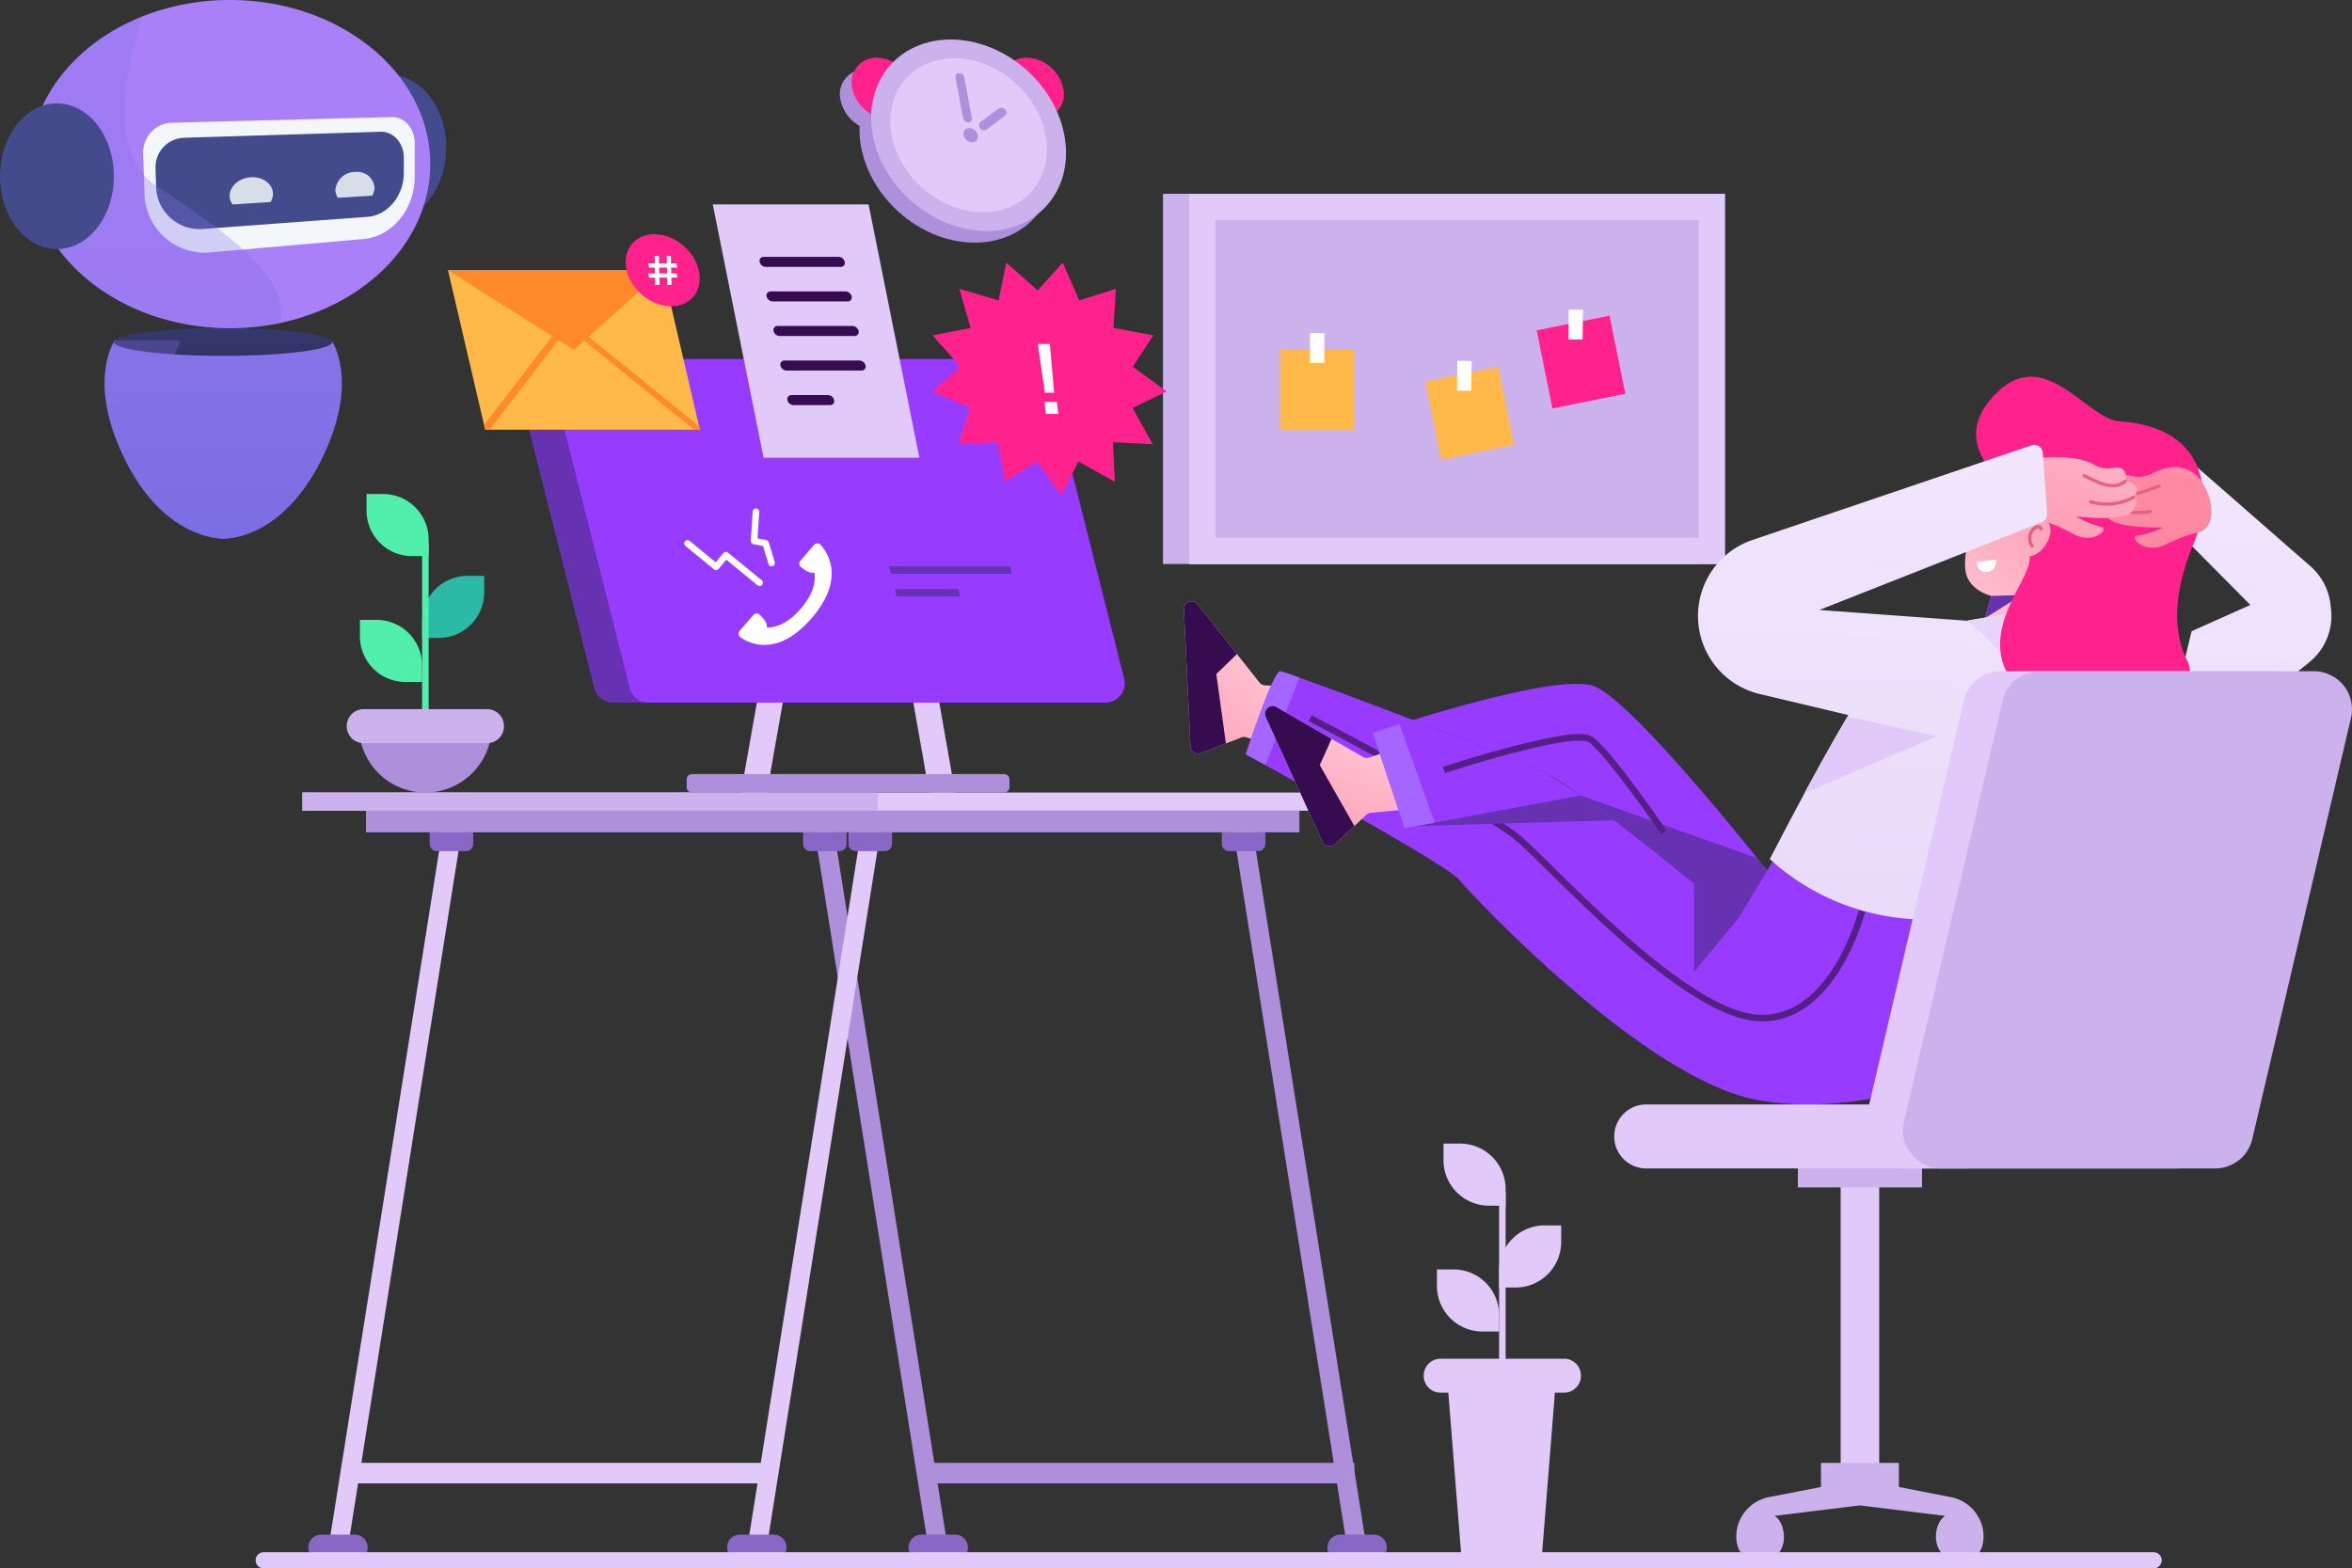 <svg xmlns="http://www.w3.org/2000/svg" xmlns:xlink="http://www.w3.org/1999/xlink" width="434.005" height="289.473" viewBox="0 0 434.005 289.473">
  <rect x="0" y="0" width="434.005" height="289.473" fill="#333333" stroke="none"/>
  <defs>
    <linearGradient id="linear-gradient" x1="0.724" y1="-3.503" x2="0.286" y2="4.179" gradientUnits="objectBoundingBox">
      <stop offset="0" stop-color="#fff"/>
      <stop offset="1" stop-color="#e1caf9"/>
    </linearGradient>
    <linearGradient id="linear-gradient-2" x1="0.546" y1="0.443" x2="-0.238" y2="1.395" gradientUnits="objectBoundingBox">
      <stop offset="0" stop-color="#ffc2d1"/>
      <stop offset="1" stop-color="#ff88a3"/>
    </linearGradient>
    <linearGradient id="linear-gradient-3" x1="0.535" y1="0.298" x2="-0.071" y2="1.42" xlink:href="#linear-gradient-2"/>
    <linearGradient id="linear-gradient-4" x1="0.227" y1="0.971" x2="0.905" y2="-0.338" xlink:href="#linear-gradient-2"/>
    <linearGradient id="linear-gradient-5" x1="0.628" y1="-3.511" x2="0.422" y2="3.008" xlink:href="#linear-gradient"/>
    <linearGradient id="linear-gradient-6" x1="0.943" y1="-2.823" x2="0.436" y2="0.939" xlink:href="#linear-gradient"/>
    <linearGradient id="linear-gradient-7" x1="0.785" y1="-0.928" x2="0.565" y2="0.17" xlink:href="#linear-gradient-2"/>
    <linearGradient id="linear-gradient-8" x1="1.596" y1="13.671" x2="0.72" y2="3.241" xlink:href="#linear-gradient"/>
    <linearGradient id="linear-gradient-9" x1="1.265" y1="-0.535" x2="-0.108" y2="1.764" xlink:href="#linear-gradient-2"/>
    <linearGradient id="linear-gradient-10" x1="0.617" y1="-3.373" x2="0.393" y2="3.878" xlink:href="#linear-gradient"/>
    <linearGradient id="linear-gradient-11" x1="5.059" y1="-3.089" x2="5.082" y2="3.252" gradientUnits="objectBoundingBox">
      <stop offset="0" stop-color="#aa80f9"/>
      <stop offset="0.996" stop-color="#6165d7"/>
    </linearGradient>
    <linearGradient id="linear-gradient-12" x1="5.464" y1="-3.087" x2="5.467" y2="3.252" gradientUnits="objectBoundingBox">
      <stop offset="0" stop-color="#444b8c"/>
      <stop offset="0.996" stop-color="#26264f"/>
    </linearGradient>
    <linearGradient id="linear-gradient-13" x1="6.209" y1="-3.081" x2="6.236" y2="3.247" xlink:href="#linear-gradient-11"/>
    <linearGradient id="linear-gradient-14" x1="6.605" y1="0.5" x2="7.605" y2="0.5" xlink:href="#linear-gradient-12"/>
    <linearGradient id="linear-gradient-15" x1="2.673" y1="0.5" x2="3.673" y2="0.5" xlink:href="#linear-gradient-11"/>
    <linearGradient id="linear-gradient-16" x1="2.208" y1="0.5" x2="3.208" y2="0.5" xlink:href="#linear-gradient-12"/>
    <linearGradient id="linear-gradient-17" x1="5.334" y1="-3.081" x2="5.367" y2="3.246" xlink:href="#linear-gradient-11"/>
    <linearGradient id="linear-gradient-18" x1="12.44" y1="0.5" x2="13.44" y2="0.5" xlink:href="#linear-gradient-12"/>
  </defs>
  <g id="AI_Estimator" data-name="AI Estimator" transform="translate(491.005 149.625)">
    <g id="OBJECTS" transform="translate(-179.982 -75)">
      <g id="Group_459" data-name="Group 459" transform="translate(-324 -177)">
        <g id="Group_413" data-name="Group 413">
          <g id="Group_408" data-name="Group 408">
            <rect id="Rectangle_22" data-name="Rectangle 22" width="98.85" height="68.328" transform="translate(227.578 138.146)" fill="#ccb2ed"/>
            <rect id="Rectangle_23" data-name="Rectangle 23" width="98.85" height="68.328" transform="translate(232.413 138.146)" fill="#e1caf9"/>
            <rect id="Rectangle_24" data-name="Rectangle 24" width="98.85" height="68.328" transform="translate(232.413 138.146)" fill="#e1caf9"/>
            <rect id="Rectangle_25" data-name="Rectangle 25" width="58.658" height="89.179" transform="translate(326.428 142.981) rotate(90)" fill="#ccb2ed"/>
          </g>
          <g id="Group_412" data-name="Group 412">
            <g id="Group_409" data-name="Group 409">
              <rect id="Rectangle_26" data-name="Rectangle 26" width="13.717" height="14.711" transform="translate(249.175 166.961)" fill="#ffb948"/>
              <rect id="Rectangle_27" data-name="Rectangle 27" width="2.64" height="5.506" transform="translate(254.713 163.869)" fill="#fff"/>
            </g>
            <g id="Group_410" data-name="Group 410">
              <rect id="Rectangle_28" data-name="Rectangle 28" width="13.717" height="14.711" transform="matrix(0.98, -0.198, 0.198, 0.98, 275.994, 172.793)" fill="#ffb948"/>
              <rect id="Rectangle_29" data-name="Rectangle 29" width="2.64" height="5.506" transform="matrix(1, 0.012, -0.012, 1, 281.894, 168.971)" fill="#fff"/>
            </g>
            <g id="Group_411" data-name="Group 411">
              <rect id="Rectangle_30" data-name="Rectangle 30" width="13.717" height="14.711" transform="matrix(0.98, -0.198, 0.198, 0.98, 296.532, 163.347)" fill="#ff228c"/>
              <rect id="Rectangle_31" data-name="Rectangle 31" width="2.64" height="5.506" transform="translate(302.44 159.509) rotate(0.699)" fill="#fff"/>
            </g>
          </g>
        </g>
        <g id="Group_426" data-name="Group 426">
          <g id="Group_422" data-name="Group 422">
            <g id="Group_416" data-name="Group 416">
              <g id="Group_414" data-name="Group 414">
                <rect id="Rectangle_32" data-name="Rectangle 32" width="78.097" height="3.785" transform="translate(184.795 372.367)" fill="#ad8fdb"/>
                <path id="Path_736" data-name="Path 736" d="M261.941,390.345h3.581L244.064,255.223h-3.582Z" fill="#ad8fdb"/>
                <path id="Path_737" data-name="Path 737" d="M260.284,385.616h6.228a2.364,2.364,0,0,1,2.364,2.364h0a2.364,2.364,0,0,1-2.364,2.364h-6.228a2.364,2.364,0,0,1-2.364-2.364h0A2.364,2.364,0,0,1,260.284,385.616Z" fill="#8867c6"/>
                <path id="Path_738" data-name="Path 738" d="M238.438,255.994h8.046v2.13a1.342,1.342,0,0,1-1.342,1.342H239.78a1.342,1.342,0,0,1-1.342-1.342v-2.13Z" fill="#8867c6"/>
              </g>
              <g id="Group_415" data-name="Group 415">
                <path id="Path_739" data-name="Path 739" d="M184.656,390.345h3.581L166.779,255.223H163.2Z" fill="#ad8fdb"/>
                <path id="Path_740" data-name="Path 740" d="M183,385.616h6.228a2.364,2.364,0,0,1,2.364,2.364h0a2.364,2.364,0,0,1-2.364,2.364H183a2.364,2.364,0,0,1-2.364-2.364h0A2.364,2.364,0,0,1,183,385.616Z" fill="#8867c6"/>
                <path id="Path_741" data-name="Path 741" d="M161.153,255.994H169.2v2.13a1.342,1.342,0,0,1-1.342,1.342h-5.363a1.342,1.342,0,0,1-1.342-1.342v-2.13Z" fill="#8867c6"/>
              </g>
            </g>
            <g id="Group_419" data-name="Group 419">
              <g id="Group_417" data-name="Group 417">
                <path id="Path_742" data-name="Path 742" d="M76.8,390.345H73.218L94.676,255.223h3.582Z" fill="#e1caf9"/>
                <path id="Path_743" data-name="Path 743" d="M78.456,385.616H72.228a2.364,2.364,0,0,0-2.364,2.364h0a2.364,2.364,0,0,0,2.364,2.364h6.228a2.364,2.364,0,0,0,2.364-2.364h0A2.364,2.364,0,0,0,78.456,385.616Z" fill="#8867c6"/>
                <path id="Path_744" data-name="Path 744" d="M100.3,255.994H92.256v2.13a1.342,1.342,0,0,0,1.342,1.342H98.96a1.342,1.342,0,0,0,1.342-1.342v-2.13Z" fill="#8867c6"/>
              </g>
              <g id="Group_418" data-name="Group 418">
                <rect id="Rectangle_33" data-name="Rectangle 33" width="78.097" height="3.785" transform="translate(76.073 372.367)" fill="#e1caf9"/>
                <path id="Path_745" data-name="Path 745" d="M154.084,390.345H150.5l21.458-135.122h3.582Z" fill="#e1caf9"/>
                <path id="Path_746" data-name="Path 746" d="M155.741,385.616h-6.228a2.364,2.364,0,0,0-2.364,2.364h0a2.364,2.364,0,0,0,2.364,2.364h6.228a2.364,2.364,0,0,0,2.364-2.364h0A2.364,2.364,0,0,0,155.741,385.616Z" fill="#8867c6"/>
                <path id="Path_747" data-name="Path 747" d="M177.587,255.994h-8.046v2.13a1.342,1.342,0,0,0,1.342,1.342h5.362a1.342,1.342,0,0,0,1.342-1.342v-2.13Z" fill="#8867c6"/>
              </g>
            </g>
            <g id="Group_421" data-name="Group 421">
              <g id="Group_420" data-name="Group 420">
                <rect id="Rectangle_34" data-name="Rectangle 34" width="203.223" height="3.356" transform="translate(68.784 248.645)" fill="#e1caf9"/>
                <rect id="Rectangle_35" data-name="Rectangle 35" width="106.167" height="3.356" transform="translate(68.784 248.645)" fill="#ccb2ed"/>
              </g>
              <rect id="Rectangle_36" data-name="Rectangle 36" width="172.239" height="3.993" transform="translate(80.511 252.001)" fill="#ad8fdb"/>
            </g>
          </g>
          <g id="Group_425" data-name="Group 425">
            <path id="Path_748" data-name="Path 748" d="M90.863,220.114h3.062a8.4,8.4,0,0,0,8.4-8.4v-3.062H99.268a8.4,8.4,0,0,0-8.4,8.4Z" fill="#2bbaa6"/>
            <path id="Path_749" data-name="Path 749" d="M90.863,228.242H87.8a8.4,8.4,0,0,1-8.4-8.4v-3.062h3.062a8.4,8.4,0,0,1,8.4,8.4Z" fill="#50efab"/>
            <g id="Group_423" data-name="Group 423">
              <path id="Path_750" data-name="Path 750" d="M91.468,236.435a.6.6,0,0,1-.6-.6V202.657a.6.6,0,1,1,1.208,0v33.174A.6.6,0,0,1,91.468,236.435Z" fill="#50efab"/>
            </g>
            <g id="Group_424" data-name="Group 424">
              <path id="Path_751" data-name="Path 751" d="M103.716,236.4a12.248,12.248,0,0,1-24.5,0" fill="#ad8fdb"/>
              <path id="Path_752" data-name="Path 752" d="M102.863,233.262H80.073a3.11,3.11,0,0,0-3.11,3.11v.048a3.11,3.11,0,0,0,3.11,3.11h22.79a3.11,3.11,0,0,0,3.11-3.11v-.048A3.11,3.11,0,0,0,102.863,233.262Z" fill="#ccb2ed"/>
            </g>
            <path id="Path_753" data-name="Path 753" d="M92.072,205.012H89.01a8.4,8.4,0,0,1-8.4-8.4v-3.062h3.062a8.4,8.4,0,0,1,8.4,8.4Z" fill="#50efab"/>
          </g>
        </g>
        <g id="Group_435" data-name="Group 435">
          <path id="Path_754" data-name="Path 754" d="M417.383,218.872l10.851-4.844-16.468-16.6,3.89-11.234,23.832,20.843a11.01,11.01,0,0,1,3.52,6.864l.1.876a11.008,11.008,0,0,1-4,9.823l-12.4,10.052-12.511-2.589Z" fill="url(#linear-gradient)"/>
          <g id="Group_429" data-name="Group 429">
            <g id="Group_427" data-name="Group 427">
              <path id="Path_755" data-name="Path 755" d="M261.368,243.841l-18.437-5.391a1.386,1.386,0,0,0-.913.04l-2.831,1.1-4.6,1.785a1.426,1.426,0,0,1-1.93-1.263l-1.22-25.26a1.418,1.418,0,0,1,2.528-.958l7.264,9.2,4.138,5.226a1.4,1.4,0,0,0,1.033.542l3.985.221Z" fill="url(#linear-gradient-2)"/>
              <path id="Path_756" data-name="Path 756" d="M239.187,239.587l-4.6,1.785a1.426,1.426,0,0,1-1.93-1.263l-1.22-25.26a1.418,1.418,0,0,1,2.528-.958l7.264,9.2-3.81,3.687Z" fill="#360c51"/>
            </g>
            <path id="Path_757" data-name="Path 757" d="M392.631,268.955,379.467,298.28s-21.3,11-42.283,7.1-52.775-37.968-55.036-40.736c-1.825-2.248-26.267-15.859-35.659-21.057-2.248-1.233-3.639-1.994-3.639-1.994s5.041-15.424,6.37-15.327c.23.024,1.511.447,3.53,1.172,4.509,1.6,12.716,4.666,20.985,7.821,4.267,1.632,8.546,3.288,12.342,4.775,5.367,2.115,9.767,3.917,11.81,4.859,2.563,1.185,7.531,4.726,12.958,8.872h.012c10.492,8.014,22.725,18.289,22.725,18.289l5.476-9.018.907-1.487Z" fill="#963bff"/>
            <path id="Path_758" data-name="Path 758" d="M254.729,234.922s31.944,16.6,38.58,22.307,30.245,32.251,44.133,33.023,19.116-19.746,19.116-19.746" fill="none" stroke="#552084" stroke-miterlimit="10" stroke-width="1.209"/>
            <path id="Path_759" data-name="Path 759" d="M252.75,227.434l-6.261,16.149c-2.248-1.233-3.639-1.994-3.639-1.994s5.041-15.424,6.37-15.327C249.45,226.285,250.732,226.708,252.75,227.434Z" fill="#a566ff"/>
            <path id="Path_760" data-name="Path 760" d="M310.845,253.761l-36.578,1.076,9.864-14.578,1.946-.23c5.367,2.115,9.767,3.917,11.81,4.859C300.449,246.073,305.417,249.615,310.845,253.761Z" fill="#6732b2"/>
            <path id="Path_761" data-name="Path 761" d="M339.057,263.032l-5.476,9.018S315.775,257.1,304.7,249.2a51.575,51.575,0,0,0-6.818-4.315c-3.481-1.62-13.853-5.705-24.151-9.634,10.238-3.143,28.02-8.1,33.3-6.262,5.73,1.995,22.447,22.133,30.207,31.779C337.921,261.618,338.526,262.367,339.057,263.032Z" fill="#963bff"/>
            <path id="Path_762" data-name="Path 762" d="M339.057,263.032l-5.476,9.018S315.775,257.1,304.7,249.2l32.54,11.568C337.921,261.618,338.526,262.367,339.057,263.032Z" fill="#6732b2"/>
            <g id="Group_428" data-name="Group 428">
              <path id="Path_763" data-name="Path 763" d="M285.073,250.57l-19.123,1.813a1.389,1.389,0,0,0-.834.375l-2.224,2.067-3.614,3.36a1.425,1.425,0,0,1-2.26-.459l-10.48-23.015a1.418,1.418,0,0,1,1.994-1.825l10.154,5.863,5.778,3.324a1.4,1.4,0,0,0,1.16.121l3.783-1.269Z" fill="url(#linear-gradient-3)"/>
              <path id="Path_764" data-name="Path 764" d="M262.892,254.825l-3.614,3.36a1.425,1.425,0,0,1-2.26-.459l-10.48-23.015a1.418,1.418,0,0,1,1.994-1.825l10.154,5.863-2.176,4.835Z" fill="#360c51"/>
            </g>
            <path id="Path_765" data-name="Path 765" d="M304.668,249.192l-26.956,5-5.548,1.027L266.3,237.635s1.91-.653,4.932-1.608c.762-.242,1.608-.5,2.5-.774,10.3,3.929,20.67,8.014,24.151,9.634Z" fill="#963bff"/>
            <path id="Path_766" data-name="Path 766" d="M277.712,254.2l-5.548,1.027L266.3,237.635s1.91-.653,4.932-1.608Z" fill="#a566ff"/>
            <path id="Path_767" data-name="Path 767" d="M333.582,272.05l-8.022,9.714V263.4" fill="#6732b2"/>
            <path id="Path_768" data-name="Path 768" d="M279.421,244.472s23.706-7.738,26.976-5.669,13.609,17.192,13.609,17.192" fill="none" stroke="#552084" stroke-miterlimit="10" stroke-width="1.209"/>
          </g>
          <g id="Group_430" data-name="Group 430">
            <path id="Path_769" data-name="Path 769" d="M395.9,197.4l-10.5,21.143-6.234-1.809,1.27-4.376s-4.218-.947-4.771-4.594c-.538-3.655,1.336-8.335,2.576-11.348s.552-5.5,2.929-8.7l1.667,1.717,8.7,3.369Z" fill="url(#linear-gradient-4)"/>
            <path id="Path_770" data-name="Path 770" d="M386.072,212.183l-6.839,4.309,1.2-4.133Z" fill="#6732b2"/>
            <path id="Path_771" data-name="Path 771" d="M377.7,206.063l3.647-.388s.082,2.3-1.945,2.274C377.8,207.929,377.7,206.063,377.7,206.063Z" fill="#fff"/>
            <path id="Path_772" data-name="Path 772" d="M389.618,199.962c-.62-1.278-3.113.944-1.68,3.181" fill="none" stroke="#e56184" stroke-linecap="round" stroke-linejoin="round" stroke-miterlimit="10" stroke-width="0.604"/>
          </g>
          <g id="Group_431" data-name="Group 431">
            <path id="Path_773" data-name="Path 773" d="M406.31,230.59a27.449,27.449,0,0,1-.93,3.03c-3.08,9.14-12.75,35.34-12.75,35.34s-7.09,2.46-24.17,3.08c-.62.02-1.21.02-1.82.01a42.815,42.815,0,0,1-27.09-11.12s.39-.76,1.08-2.07c1.07-2.06,2.86-5.5,4.95-9.38v-.01c.13-.24.26-.48.38-.72,2.52-4.66,5.39-9.86,7.91-14.09l.01-.01a70.6,70.6,0,0,1,4.6-7.05c3.85-4.84,5.61-8.3,17.45-10.66a143.968,143.968,0,0,1,15.88-1.99l13.27,3.28S406.52,228.73,406.31,230.59Z" fill="url(#linear-gradient-5)"/>
            <path id="Path_774" data-name="Path 774" d="M406.314,230.589a30.716,30.716,0,0,1-.931,3.034c-15.17,2.357-21.952-11.181-29.458-16.681a143.74,143.74,0,0,1,15.883-1.995l13.272,3.288S406.52,228.727,406.314,230.589Z" fill="url(#linear-gradient-6)"/>
          </g>
          <path id="Path_775" data-name="Path 775" d="M404.051,180.129c-5.927-.411-13.583-13.824-22.34-5.519s-1.153,14.769,1.484,17.864a13.762,13.762,0,0,1,2.78,7.555s1.552-4.21,4.3-2.047-.315,6.9-2.774,7.068c.624,5.323-15.231,18.155,4.413,29.641s27.554-4.7,24.642-10.443-2.255-13.268,1.159-21.436S421.141,181.313,404.051,180.129Z" fill="#ff228c"/>
          <g id="Group_432" data-name="Group 432">
            <path id="Path_776" data-name="Path 776" d="M419.282,200.451a29.063,29.063,0,0,0-6.657,2.413c-4.183,1.984-6.858-1.572-5.2-1.639a17.757,17.757,0,0,0,4.744-1.512s-9,.294-10.3-1.941.1-2.5.1-2.5a1.679,1.679,0,0,1-.27-2.041,2.2,2.2,0,0,1,2.044-.755,1.892,1.892,0,0,1,.751-2.285c1.319-.706,2.3,1.03,5.364-.354s5.215-1.818,7.658-.312C420.578,191.411,422.706,198.447,419.282,200.451Z" fill="url(#linear-gradient-7)"/>
            <path id="Path_777" data-name="Path 777" d="M401.977,195.274a10.554,10.554,0,0,0,7.8,1.507" fill="none" stroke="#e56184" stroke-linecap="round" stroke-linejoin="round" stroke-miterlimit="10" stroke-width="0.604"/>
            <path id="Path_778" data-name="Path 778" d="M403.75,192.479c2.317,2.162,5.689.211,7.642-.4" fill="none" stroke="#e56184" stroke-linecap="round" stroke-linejoin="round" stroke-miterlimit="10" stroke-width="0.604"/>
          </g>
          <path id="Path_779" data-name="Path 779" d="M370.43,238.24l-24.47,10.51c2.52-4.66,5.39-9.86,7.91-14.09l.01-.01Z" fill="url(#linear-gradient-8)"/>
          <g id="Group_434" data-name="Group 434">
            <g id="Group_433" data-name="Group 433">
              <path id="Path_780" data-name="Path 780" d="M389.432,186.849c2.577-.048,6.886-.424,9.818,1.222s4.061,0,5.313.821a1.893,1.893,0,0,1,.548,2.342,2.2,2.2,0,0,1,1.97.93c.637,1.052-.448,2.009-.448,2.009s1.374.384-.117,2.5-10.427,1.034-10.427,1.034a17.747,17.747,0,0,0,4.593,1.921c1.649.212-1.327,3.519-5.321,1.178a43.592,43.592,0,0,0-10.053-3.76" fill="url(#linear-gradient-9)"/>
              <path id="Path_781" data-name="Path 781" d="M406.633,194.174a10.556,10.556,0,0,1-7.9.819" fill="none" stroke="#e56184" stroke-linecap="round" stroke-linejoin="round" stroke-miterlimit="10" stroke-width="0.604"/>
              <path id="Path_782" data-name="Path 782" d="M405.111,191.235c-2.5,1.951-5.685-.287-7.578-1.067" fill="none" stroke="#e56184" stroke-linecap="round" stroke-linejoin="round" stroke-miterlimit="10" stroke-width="0.604"/>
            </g>
            <path id="Path_783" data-name="Path 783" d="M389.917,185.926l.8,11.274a1.558,1.558,0,0,1-.982,1.559L348.7,214.95l27.223,1.991-5.495,21.3-32.744-7.778a14.808,14.808,0,0,1-11.28-16.173h0a14.809,14.809,0,0,1,9.866-12.231l51.591-17.5A1.557,1.557,0,0,1,389.917,185.926Z" fill="url(#linear-gradient-10)"/>
          </g>
        </g>
        <g id="Group_436" data-name="Group 436">
          <rect id="Rectangle_37" data-name="Rectangle 37" width="7.114" height="61.417" transform="translate(352.626 317.95)" fill="#e1caf9"/>
          <rect id="Rectangle_38" data-name="Rectangle 38" width="22.906" height="6.996" transform="translate(344.73 314.53)" fill="#ccb2ed"/>
          <path id="Path_784" data-name="Path 784" d="M376.165,318.028H316.751a5.907,5.907,0,0,1-5.907-5.907h0a5.907,5.907,0,0,1,5.907-5.907h59.414Z" fill="#e1caf9"/>
          <path id="Path_785" data-name="Path 785" d="M414.571,318.028H363.983a7.027,7.027,0,0,1-6.841-8.63l18.215-77.714a7.026,7.026,0,0,1,6.841-5.423h50.588a7.027,7.027,0,0,1,6.841,8.63l-18.215,77.714A7.028,7.028,0,0,1,414.571,318.028Z" fill="#e1caf9"/>
          <path id="Path_786" data-name="Path 786" d="M421.739,318.028H371.151a7.027,7.027,0,0,1-6.841-8.63l18.214-77.714a7.026,7.026,0,0,1,6.841-5.423h50.588a7.027,7.027,0,0,1,6.841,8.63l-18.215,77.714A7.026,7.026,0,0,1,421.739,318.028Z" fill="#ccb2ed"/>
          <path id="Path_787" data-name="Path 787" d="M376.01,390.172c-7,1.263-6.721-6.406-4.1-8.026l-15.726-1.934-15.738,1.934c2.623,1.62,2.928,9.452-4.086,8.026-2.925-.6-3.191-3.421-2.9-5.415a7.479,7.479,0,0,1,6.056-6.092l9.477-1.849v-4.448h14.372v4.448l9.477,1.849a7.466,7.466,0,0,1,6.056,6.092C379.2,386.751,378.915,389.645,376.01,390.172Z" fill="#ccb2ed"/>
        </g>
        <g id="Group_454" data-name="Group 454">
          <g id="Group_440" data-name="Group 440">
            <g id="Group_438" data-name="Group 438">
              <g id="Group_437" data-name="Group 437">
                <path id="Path_788" data-name="Path 788" d="M154.493,248.645H149.71l5.423-30.766h4.783Z" fill="#e1caf9"/>
                <path id="Path_789" data-name="Path 789" d="M183.8,217.879h-4.784l5.423,30.766h4.784Z" fill="#e1caf9"/>
              </g>
              <path id="Path_790" data-name="Path 790" d="M198.273,245.239H140.662a.976.976,0,0,0-.977.977v1.452a.976.976,0,0,0,.977.977h57.611a.977.977,0,0,0,.977-.977v-1.452A.977.977,0,0,0,198.273,245.239Z" fill="#ad8fdb"/>
            </g>
            <g id="Group_439" data-name="Group 439">
              <path id="Path_791" data-name="Path 791" d="M210.409,232.061H126.1a3.567,3.567,0,0,1-3.458-2.693l-14.207-56.276a3.566,3.566,0,0,1,3.458-4.439H196.2a3.567,3.567,0,0,1,3.458,2.693l14.207,56.276A3.567,3.567,0,0,1,210.409,232.061Z" fill="#6732b2"/>
              <path id="Path_792" data-name="Path 792" d="M216.954,232.061H132.648a3.567,3.567,0,0,1-3.458-2.693l-14.207-56.276a3.566,3.566,0,0,1,3.458-4.439h84.306a3.567,3.567,0,0,1,3.458,2.693l14.207,56.276A3.566,3.566,0,0,1,216.954,232.061Z" fill="#963bff"/>
            </g>
          </g>
          <g id="Group_441" data-name="Group 441">
            <path id="Path_793" data-name="Path 793" d="M162.738,216.474l-.048.055c-6.129,7.03-11.19,4.761-13.037,3.507a.814.814,0,0,1-.24-1.18l2.628-3.033a.785.785,0,0,1,1.123.013c.616.567,1.426,1.488,1.318,2.342,3.255.08,5.831-2.957,6.2-3.418l.048-.055c.4-.433,3.041-3.414,2.528-6.659-.824.222-1.837-.464-2.476-1.005a.8.8,0,0,1-.163-1.121l2.627-3.032a.8.8,0,0,1,1.191.082C165.918,204.649,168.821,209.408,162.738,216.474Z" fill="#fff"/>
            <path id="Path_794" data-name="Path 794" d="M139.831,202.656,145.118,207l1.793-2.172,6.237,5.1" fill="none" stroke="#fff" stroke-linecap="round" stroke-linejoin="round" stroke-miterlimit="10" stroke-width="1.209"/>
            <path id="Path_795" data-name="Path 795" d="M152.475,196.815l-.358,5.4,2.142.44,1.1,3.638" fill="none" stroke="#fff" stroke-linecap="round" stroke-linejoin="round" stroke-miterlimit="10" stroke-width="1.209"/>
          </g>
          <g id="Group_442" data-name="Group 442">
            <path id="Path_796" data-name="Path 796" d="M199.678,208.26h-22.3l-.339-1.378h22.3Z" fill="#6732b2"/>
            <path id="Path_797" data-name="Path 797" d="M190.144,212.465H178.416l-.339-1.378H189.8Z" fill="#6732b2"/>
          </g>
          <g id="Group_444" data-name="Group 444">
            <path id="Path_798" data-name="Path 798" d="M204.464,155.98l4.615-5.132,3.041,6.966,6.753-2.122-.425,7.205,7.345,1.374L222,170.064l6.253,4.555-6.292,3.054,3.73,6.693-7.35-.385.351,7.3-6.723-3.735-3.108,6.23-4.557-6.23-5.854,3.735-1.347-7.3-7.26.385,2.172-6.693-7-3.054,5.193-4.555-5.14-5.793,7.025-1.374-2.1-7.205,7.247,2.122,1.42-6.966Z" fill="#ff228c"/>
            <g id="Group_443" data-name="Group 443">
              <path id="Path_799" data-name="Path 799" d="M208.009,176.534l.26,2.236h-2.308l-.26-2.236Zm-1.3-10.684.781,9h-1.7l-1.313-9Z" fill="#fdfdfd"/>
            </g>
          </g>
          <g id="Group_450" data-name="Group 450">
            <g id="Group_447" data-name="Group 447">
              <g id="Group_445" data-name="Group 445">
                <path id="Path_800" data-name="Path 800" d="M135.266,152.25l6.855,29.421H102.5L95.643,152.25Z" fill="#ffb948"/>
                <path id="Path_801" data-name="Path 801" d="M135.266,152.25l-16.384,14.711L95.643,152.25Z" fill="#ff8a29"/>
              </g>
              <g id="Group_446" data-name="Group 446">
                <path id="Path_802" data-name="Path 802" d="M141.975,181.043l.146.628h-1.088l-20.239-16.415-3-2.429-1.78,2.32-12.674,16.524H102.5l-.2-.846,12.57-16.4,2.531-3.3,4.2,3.4Z" fill="#ff8a29"/>
              </g>
            </g>
            <g id="Group_449" data-name="Group 449">
              <ellipse id="Ellipse_15" data-name="Ellipse 15" cx="5.922" cy="7.472" rx="5.922" ry="7.472" transform="translate(125.743 151.702) rotate(-48.324)" fill="#ff228c"/>
              <g id="Group_448" data-name="Group 448">
                <path id="Path_803" data-name="Path 803" d="M136.82,151.766l.021,1.086h.971l.176.754h-1.13l.024,1.376h-.775l-.024-1.376h-1.441l.024,1.376h-.775l-.024-1.376h-1.108l-.176-.754h1.267l-.021-1.086H132.75l-.177-.761h1.238l-.025-1.383h.775l.025,1.383h1.441L136,149.622h.775l.025,1.383h1l.177.761Zm-.775,0H134.6l.021,1.086h1.441Z" fill="#fff"/>
              </g>
            </g>
          </g>
          <g id="Group_451" data-name="Group 451">
            <path id="Path_804" data-name="Path 804" d="M182.631,186.867H153.876L144.5,140.11h28.755Z" fill="#e1caf9"/>
            <path id="Path_805" data-name="Path 805" d="M168.109,151.632H154.27a1.187,1.187,0,0,1-1.111-.926h0a.737.737,0,0,1,.74-.926h13.839a1.188,1.188,0,0,1,1.111.926h0A.735.735,0,0,1,168.109,151.632Z" fill="#360c51"/>
            <path id="Path_806" data-name="Path 806" d="M169.388,158.011H155.549a1.188,1.188,0,0,1-1.111-.926h0a.736.736,0,0,1,.74-.926h13.839a1.19,1.19,0,0,1,1.112.926h0A.737.737,0,0,1,169.388,158.011Z" fill="#360c51"/>
            <path id="Path_807" data-name="Path 807" d="M170.667,164.389H156.828a1.187,1.187,0,0,1-1.111-.926h0a.737.737,0,0,1,.74-.926H170.3a1.188,1.188,0,0,1,1.111.926h0A.737.737,0,0,1,170.667,164.389Z" fill="#360c51"/>
            <path id="Path_808" data-name="Path 808" d="M171.945,170.767H158.106a1.188,1.188,0,0,1-1.111-.926h0a.736.736,0,0,1,.74-.926h13.839a1.188,1.188,0,0,1,1.111.926h0A.736.736,0,0,1,171.945,170.767Z" fill="#360c51"/>
            <path id="Path_809" data-name="Path 809" d="M166.151,177.145h-6.766a1.187,1.187,0,0,1-1.111-.926h0a.737.737,0,0,1,.74-.926h6.766a1.188,1.188,0,0,1,1.111.926h0A.735.735,0,0,1,166.151,177.145Z" fill="#360c51"/>
          </g>
          <g id="Group_453" data-name="Group 453">
            <path id="Path_810" data-name="Path 810" d="M207.214,129.486a19.842,19.842,0,0,0-1.39-4.387A4.733,4.733,0,0,0,207,120.844a7.127,7.127,0,0,0-6.706-5.651,4.974,4.974,0,0,0-2.254.527,20.759,20.759,0,0,0-11.792-3.9,14.718,14.718,0,0,0-10.6,4.158,6.426,6.426,0,0,0-2.968-.782,4.56,4.56,0,0,0-4.6,5.651,7.137,7.137,0,0,0,3.509,4.756,17.421,17.421,0,0,0,.283,3.885c1.822,9.758,11.209,17.669,20.967,17.669S209.035,139.244,207.214,129.486Z" fill="#ad8fdb"/>
            <g id="Group_452" data-name="Group 452">
              <path id="Path_811" data-name="Path 811" d="M181.547,118.683a4.56,4.56,0,0,1-4.6,5.651,7.127,7.127,0,0,1-6.706-5.651,4.56,4.56,0,0,1,4.6-5.651A7.126,7.126,0,0,1,181.547,118.683Z" fill="#ff228c"/>
              <path id="Path_812" data-name="Path 812" d="M209.16,118.683a4.56,4.56,0,0,1-4.6,5.651,7.127,7.127,0,0,1-6.706-5.651,4.56,4.56,0,0,1,4.6-5.651A7.127,7.127,0,0,1,209.16,118.683Z" fill="#ff228c"/>
              <ellipse id="Ellipse_16" data-name="Ellipse 16" cx="16.097" cy="19.395" rx="16.097" ry="19.395" transform="translate(166.533 126.173) rotate(-47.663)" fill="#ccb2ed"/>
              <ellipse id="Ellipse_17" data-name="Ellipse 17" cx="12.933" cy="15.584" rx="12.933" ry="15.584" transform="translate(171.481 126.401) rotate(-47.663)" fill="#e1caf9"/>
              <path id="Path_813" data-name="Path 813" d="M193.4,127.324a1.059,1.059,0,0,1-1.067,1.312,1.656,1.656,0,0,1-1.557-1.312,1.059,1.059,0,0,1,1.067-1.312A1.655,1.655,0,0,1,193.4,127.324Z" fill="#ad8fdb"/>
              <path id="Path_814" data-name="Path 814" d="M191.653,124.971h0a1.022,1.022,0,0,1-.961-.81l-1.4-7.484a.654.654,0,0,1,.659-.81h0a1.022,1.022,0,0,1,.961.81l1.4,7.484A.654.654,0,0,1,191.653,124.971Z" fill="#ad8fdb"/>
              <path id="Path_815" data-name="Path 815" d="M193.835,126.053h0a.764.764,0,0,1,.035-1.119l3.428-2.563a.887.887,0,0,1,1.165.244h0a.765.765,0,0,1-.035,1.119L195,126.3A.887.887,0,0,1,193.835,126.053Z" fill="#ad8fdb"/>
            </g>
          </g>
        </g>
        <g id="Group_458" data-name="Group 458">
          <g id="Group_457" data-name="Group 457">
            <path id="Path_816" data-name="Path 816" d="M289.594,340h3.062a8.4,8.4,0,0,0,8.4-8.4v-3.062H298a8.4,8.4,0,0,0-8.4,8.4Z" fill="#e1caf9"/>
            <path id="Path_817" data-name="Path 817" d="M289.594,348.125h-3.062a8.4,8.4,0,0,1-8.4-8.4v-3.062h3.062a8.4,8.4,0,0,1,8.4,8.4Z" fill="#e1caf9"/>
            <g id="Group_455" data-name="Group 455">
              <path id="Path_818" data-name="Path 818" d="M290.2,356.318a.6.6,0,0,1-.6-.6V322.54a.6.6,0,0,1,1.208,0v33.174A.6.6,0,0,1,290.2,356.318Z" fill="#e1caf9"/>
            </g>
            <g id="Group_456" data-name="Group 456">
              <path id="Path_819" data-name="Path 819" d="M301.593,353.145H278.8a3.11,3.11,0,0,0-3.11,3.11v.048a3.11,3.11,0,0,0,3.11,3.11h22.79a3.11,3.11,0,0,0,3.11-3.11v-.048A3.109,3.109,0,0,0,301.593,353.145Z" fill="#e1caf9"/>
            </g>
            <path id="Path_820" data-name="Path 820" d="M290.8,324.9h-3.062a8.4,8.4,0,0,1-8.4-8.4v-3.062H282.4a8.4,8.4,0,0,1,8.4,8.4Z" fill="#e1caf9"/>
          </g>
          <path id="Path_821" data-name="Path 821" d="M295.727,390.345H284.4a1.848,1.848,0,0,1-1.842-1.7l-2.534-31.8H300.1l-2.534,31.8A1.851,1.851,0,0,1,295.727,390.345Z" fill="#e1caf9"/>
        </g>
        <path id="Path_822" data-name="Path 822" d="M410.365,391.848H61.648a1.5,1.5,0,0,1-1.5-1.5h0a1.5,1.5,0,0,1,1.5-1.5H410.365a1.5,1.5,0,0,1,1.5,1.5h0A1.5,1.5,0,0,1,410.365,391.848Z" fill="#e1caf9"/>
      </g>
      <g id="Group_460" data-name="Group 460" transform="translate(-311.022 -74.625)">
        <g id="Group_193" data-name="Group 193" transform="translate(19.294 60.574)">
          <path id="Path_324" data-name="Path 324" d="M848.247,2246.818c6.451,12.731,15.222,14.083,17.809,14.212v.01s-.075.006.117,0,.118,0,.118,0v-.01c2.352-.106,8.457-1.048,14.246-8.54a35.394,35.394,0,0,0,3.557-5.673c7.494-14.789,2.045-22.4,2.045-22.4l-19.848-.048v0l-.118,0-.117,0v0l-8.457.021-11.425.027S840.753,2232.029,848.247,2246.818Z" transform="translate(-844.268 -2222.169)" fill="url(#linear-gradient-11)"/>
          <ellipse id="Ellipse_4" data-name="Ellipse 4" cx="20.152" cy="2.552" rx="20.152" ry="2.552" transform="translate(1.723)" fill="url(#linear-gradient-12)"/>
          <path id="Path_325" data-name="Path 325" d="M848.087,2247.147c6.45,12.731,15.223,14.083,17.809,14.212v.01s-.075.006.118,0,.118,0,.118,0v-.01c2.352-.106,8.457-1.048,14.246-8.54-.033-6.9-16.039-11.586-21.04-14.784-6.326-4.045-1.236-12.984-1.236-12.984-.245-.116-.483-.229-.722-.336l-11.394.027S840.593,2232.358,848.087,2247.147Z" transform="translate(-844.108 -2222.498)" opacity="0.3" fill="url(#linear-gradient-13)"/>
        </g>
        <ellipse id="Ellipse_5" data-name="Ellipse 5" cx="10.508" cy="13.446" rx="10.508" ry="13.446" transform="translate(61.321 13.811)" fill="url(#linear-gradient-14)"/>
        <path id="Path_326" data-name="Path 326" d="M630.8,1286.563c0,16.728,16.55,30.287,36.964,30.287a44.71,44.71,0,0,0,9.087-.923c16.021-3.317,27.877-15.206,27.877-29.364,0-16.726-16.55-30.287-36.964-30.287a43.68,43.68,0,0,0-16.011,2.98C639.359,1264.146,630.8,1274.538,630.8,1286.563Z" transform="translate(-625.339 -1256.277)" fill="url(#linear-gradient-15)"/>
        <path id="Path_327" data-name="Path 327" d="M994.665,1612.054l-28.5,2.488a11.14,11.14,0,0,1-11.956-11.078l-.235-7.148a5.461,5.461,0,0,1,5.219-5.716l40.629-1.048c2.359-.061,4.249,2.083,4.249,4.78v6.275C1004.071,1606.494,999.92,1611.6,994.665,1612.054Z" transform="translate(-927.553 -1567.942)" fill="#f4f7fa"/>
        <path id="Path_328" data-name="Path 328" d="M1028.224,1647.048l-30.5,2.245a8.03,8.03,0,0,1-8.5-7.985l-.1-3.157a5.449,5.449,0,0,1,5.162-5.7l36.355-1.111c2.384-.073,4.3,2.069,4.3,4.775l0,2.8C1034.954,1643.146,1031.974,1646.772,1028.224,1647.048Z" transform="translate(-960.428 -1607.024)" fill="url(#linear-gradient-16)"/>
        <path id="Path_329" data-name="Path 329" d="M1207.658,1765.314a2.865,2.865,0,0,0,.451-1.543c-.031-1.785-1.82-3.147-4.019-3.036-2.224.112-4.013,1.685-3.972,3.507a2.688,2.688,0,0,0,.531,1.513Z" transform="translate(-1157.742 -1728.022)" fill="#d8dee8"/>
        <path id="Path_330" data-name="Path 330" d="M1507.878,1750.189a2.85,2.85,0,0,0,.425-1.467,3.177,3.177,0,0,0-3.595-2.9,3.607,3.607,0,0,0-3.621,3.324,2.624,2.624,0,0,0,.462,1.44Z" transform="translate(-1439.196 -1714.078)" fill="#d8dee8"/>
        <path id="Path_331" data-name="Path 331" d="M630.8,1329.553c0,16.728,16.55,30.286,36.964,30.286a44.694,44.694,0,0,0,9.087-.923c2.875-9.074-13.372-19.026-22.716-25.367-11.447-7.768-2.381-31.3-2.381-31.3C639.359,1307.136,630.8,1317.527,630.8,1329.553Z" transform="translate(-625.339 -1299.266)" opacity="0.3" fill="url(#linear-gradient-17)"/>
        <ellipse id="Ellipse_6" data-name="Ellipse 6" cx="10.508" cy="13.446" rx="10.508" ry="13.446" transform="translate(0 19.085)" fill="url(#linear-gradient-18)"/>
      </g>
    </g>
  </g>
</svg>
